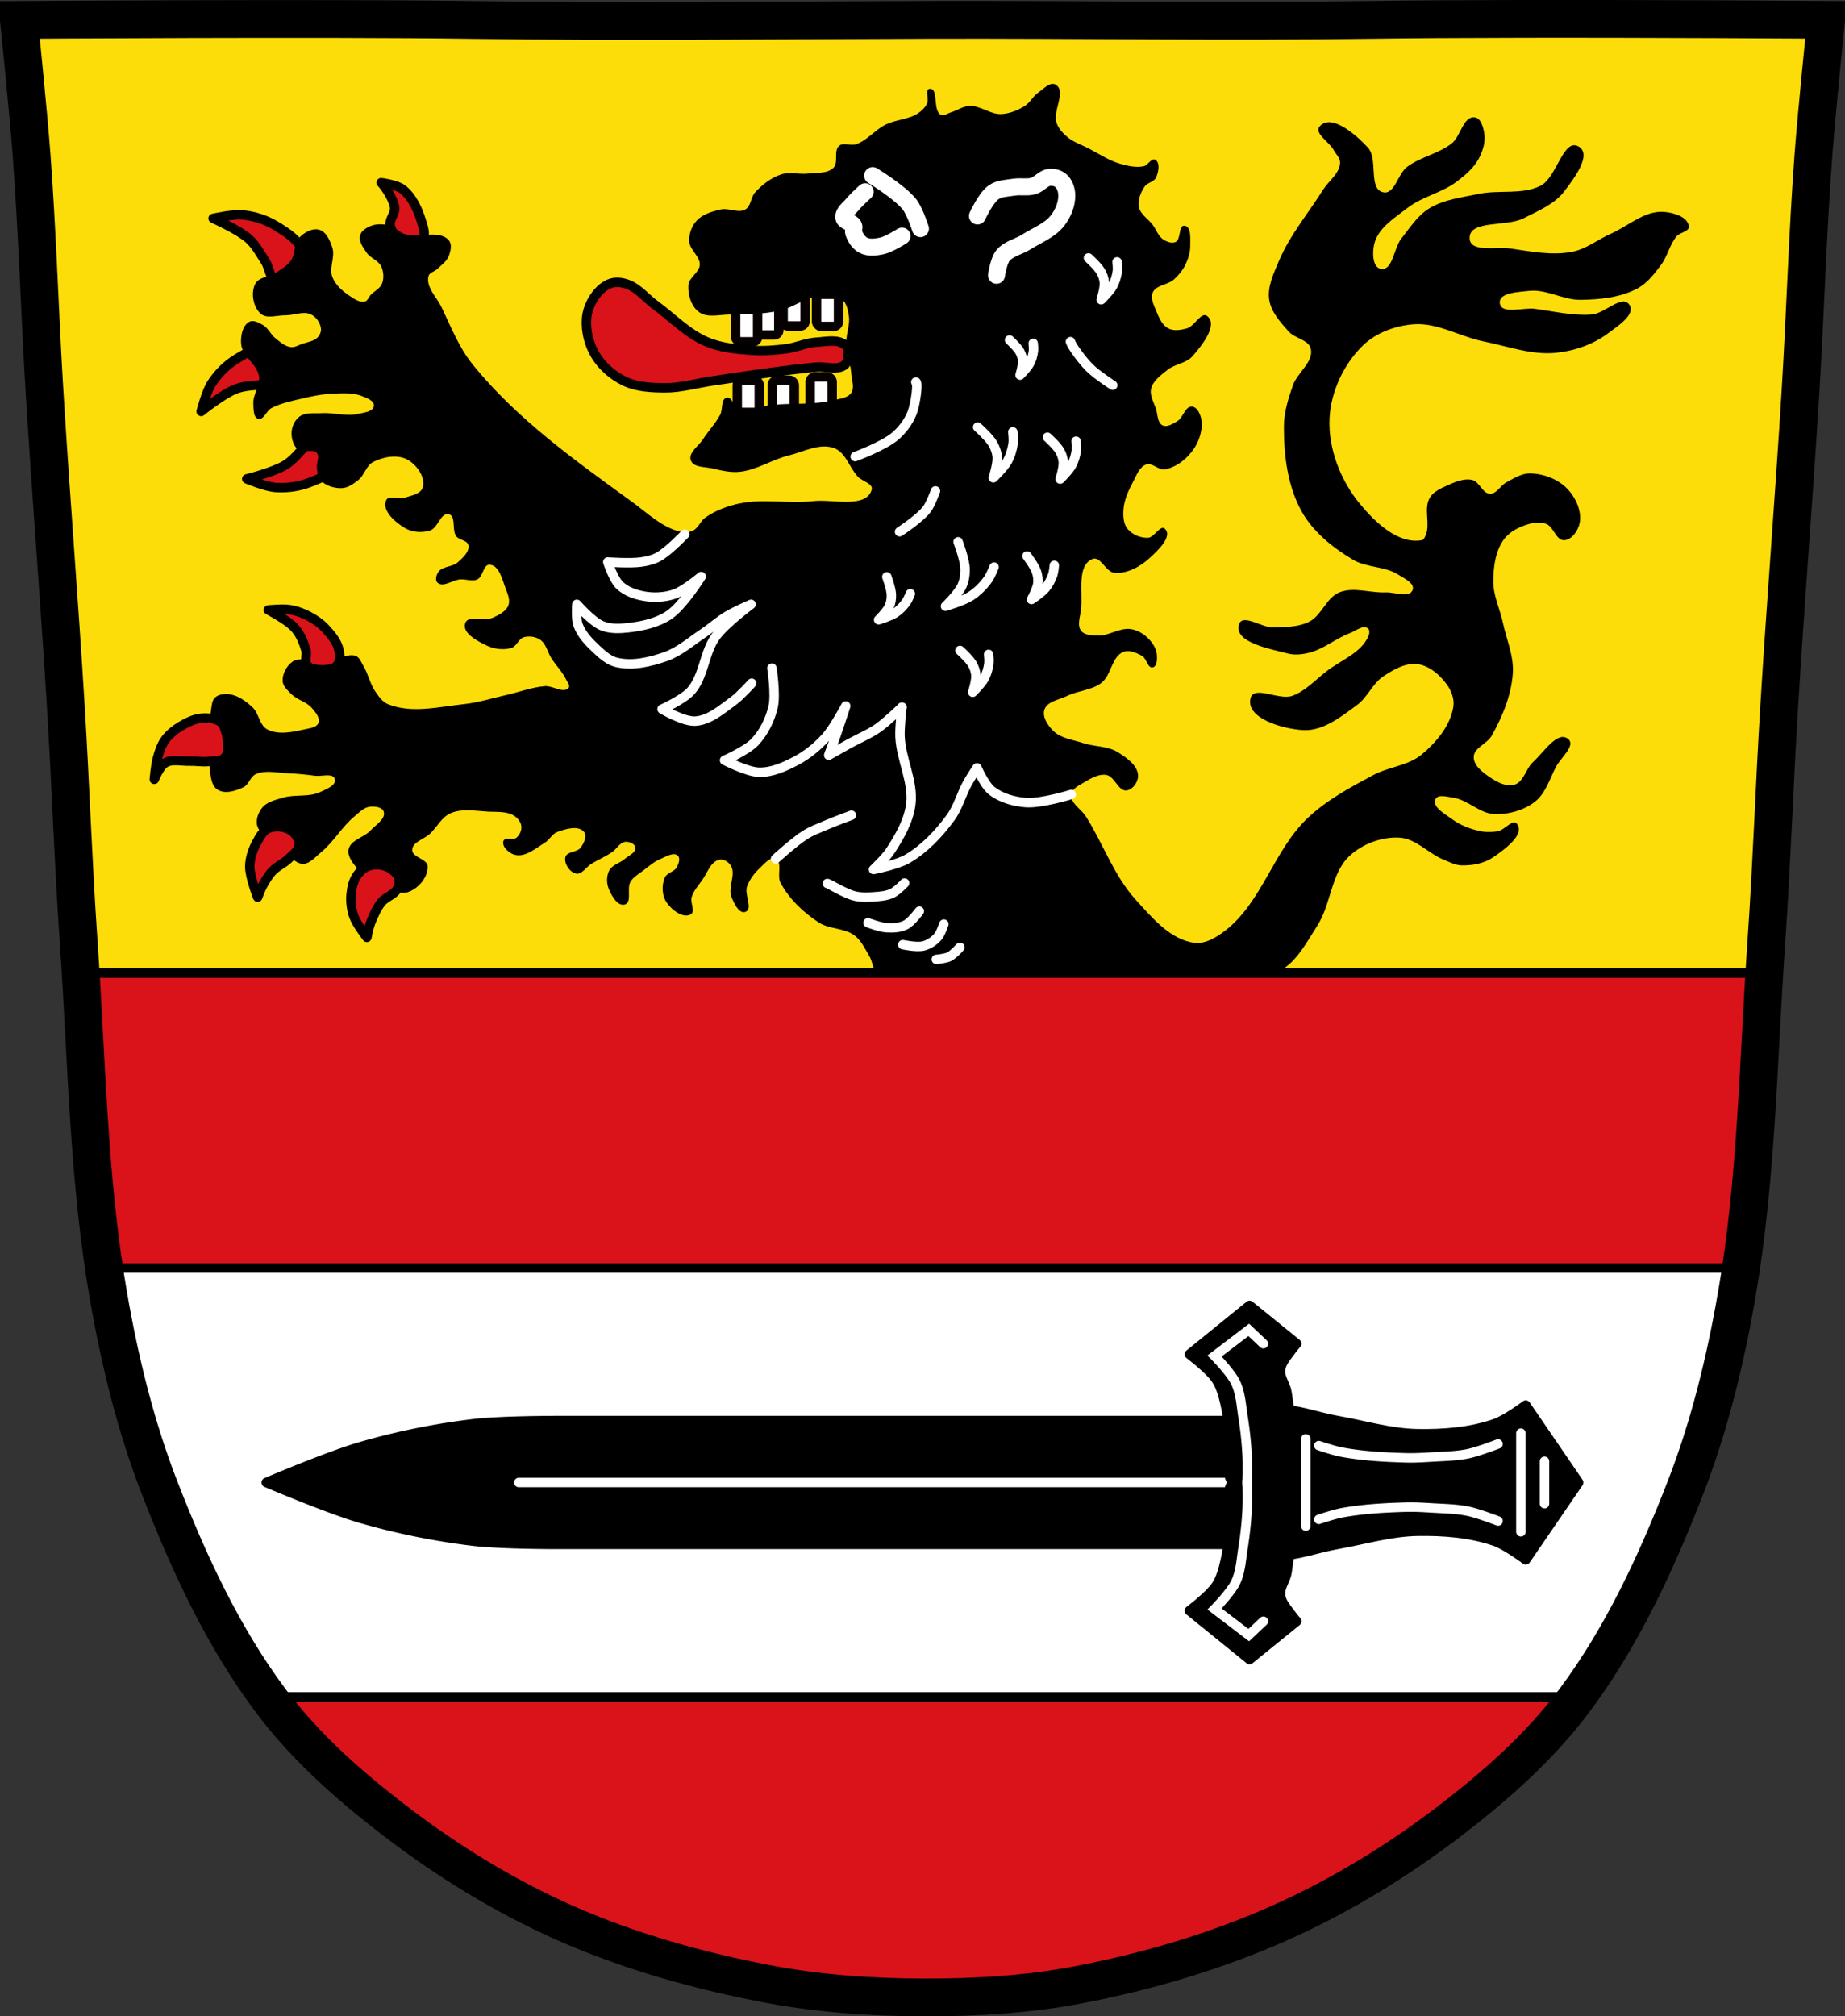 <svg xmlns="http://www.w3.org/2000/svg" viewBox="0 0 977.12 1067.6"><rect x="0" y="0" width="977.12" height="1067.6" fill="#333333" stroke="none"/><path d="M798.39 10.026c-26.17.053-51.02.198-70.798.478-79.11 1.122-156.7-.214-235.05 0-2.653.007-5.305.036-7.958.043-78.35.214-155.94 1.122-235.05 0-79.11-1.122-239.53 0-239.53 0s4.995 48.18 6.784 72.32c3.067 41.38 4.256 82.87 6.784 124.29 3.405 55.766 7.902 111.49 11.307 167.25 2.529 41.41 3.91 82.9 6.784 124.29 4.346 62.59 5.02 125.75 15.786 187.56 6.02 34.562 14.418 68.979 27.14 101.67 15.355 39.473 33.473 78.71 58.839 112.63 18.288 24.456 41.648 45.04 65.884 63.62 27.747 21.272 57.962 39.816 89.93 53.968 33.818 14.97 69.917 25.08 106.24 32.09 27.334 5.278 55.35 7.255 83.19 7.349 27.662.094 55.55-1.52 82.71-6.741 36.46-7.01 72.54-17.626 106.46-32.746 31.934-14.235 62.23-32.696 89.98-53.968 24.24-18.58 47.595-39.17 65.884-63.62 25.365-33.919 43.484-73.16 58.839-112.63 12.718-32.695 21.12-67.16 27.14-101.72 10.762-61.814 11.441-124.97 15.786-187.56 2.874-41.39 4.255-82.87 6.784-124.29 3.405-55.766 7.902-111.44 11.307-167.21 2.529-41.41 3.717-82.909 6.784-124.29 1.79-24.14 6.784-72.32 6.784-72.32s-90.24-.636-168.73-.478" fill="#fcdd09"/><g stroke-linejoin="round" stroke-width="5"><g fill="#fff" stroke="#060000" stroke-linecap="round" transform="translate(111.91 4.709)"><rect width="11.65" height="17.04" x="288.91" y="155.63" rx="2.589"/><rect width="11.65" height="17.04" x="278.55" y="196.62" rx="2.589"/><rect width="11.65" height="17.04" x="277.68" y="159.23" rx="2.589"/></g><g fill="#da121a"><path d="M130.683 253.569s14.323-3.572 20.489-7.409c4.202-2.615 7.341-6.658 10.697-10.295 2.87-3.11 3.916-8.879 8.04-9.825 3.488-.8 7.714 1.566 9.74 4.515 2.554 3.717 2.872 9.438.911 13.5-2.906 6.02-10.284 8.942-16.505 11.384-5.723 2.246-12.12 3.102-18.251 2.653-5.247-.384-15.12-4.522-15.12-4.522z" stroke="#000"/><path d="M201.86 96.719c1.153.922 6.503 8.196 7.146 13.14.427 3.28-3.07 6.411-2.354 9.641.856 3.863 3.698 7.935 7.426 9.262 3.109 1.107 7.672.543 9.682-2.075 1.874-2.441.42-6.272-.461-9.221-1.912-6.402-4.9-13.147-10.143-17.289-3.09-2.441-11.296-3.458-11.296-3.458z" stroke="#060000"/><g stroke="#000"><path d="M112.874 115.619s13.491 5.991 18.903 10.835c3.688 3.301 6.082 7.825 8.76 11.987 2.29 3.559 2.325 9.421 6.224 11.07 3.298 1.39 7.868-.211 10.373-2.766 3.157-3.22 4.458-8.801 3.227-13.14-1.823-6.43-8.586-10.583-14.292-14.06-5.249-3.2-11.403-5.147-17.52-5.763-5.235-.527-15.676 1.844-15.676 1.844zM106.538 217.859s11.486-9.273 18.265-11.879c4.619-1.776 9.738-1.843 14.663-2.327 4.212-.414 9.444 2.229 12.686-.491 2.741-2.3 3.402-7.098 2.271-10.493-1.425-4.279-5.798-7.982-10.221-8.866-6.554-1.311-13.334 2.813-19.03 6.304-5.243 3.211-9.782 7.799-13.12 12.962-2.857 4.418-5.51 14.791-5.51 14.791z"/></g></g><g fill="#fff" stroke="#060000" stroke-linecap="round" transform="translate(111.91 4.709)"><rect width="11.65" height="17.04" x="302.83" y="150.88" rx="2.589"/><rect width="11.65" height="17.04" x="297.1" y="196.62" rx="2.589"/><rect width="11.65" height="17.04" x="317.17" y="194.89" rx="2.589"/><rect width="11.65" height="17.04" x="320.52" y="151.1" rx="2.589"/></g></g><path d="M676.51 514.719c9.806-4.55 15.283-15.508 21.14-24.594 7.392-11.464 7.192-27.9 17.259-37.11 6.882-6.294 17.01-10.04 26.319-9.492 8.668.51 15.254 8.382 23.299 11.65 3.076 1.25 6.173 2.926 9.492 3.02 5.788.165 12.06-1.03 16.827-4.315 5.948-4.097 16.964-12 12.513-17.69-2.189-2.797-6.433 3.225-9.924 3.883-3.109.587-6.393.636-9.492 0-5.365-1.101-10.71-3.199-15.1-6.472-3.603-2.685-10.349-6.204-8.629-10.355 1.216-2.935 6.348-1.322 9.492-.863 7.664 1.119 13.836 8.285 21.573 8.629 7.5.334 15.639-1.874 21.573-6.472 5.713-4.426 7.883-12.142 11.218-18.553 2.466-4.742 10.544-11.208 6.472-14.67-5.623-4.78-13.05 7.159-18.553 12.08-3.883 3.476-4.939 10.562-9.924 12.08-4.309 1.313-9.21-1.363-12.944-3.883-3.816-2.576-8.693-6.183-8.629-10.787.067-4.898 7.084-6.953 9.492-11.218 5.746-10.179 10.451-21.56 11.218-33.22.587-8.922-3.309-17.576-5.178-26.319-1.604-7.506-5.265-14.761-5.178-22.436.086-7.569 1.117-15.912 5.609-22 3.103-4.209 8.343-6.778 13.375-8.198 2.907-.82 6.244-1.089 9.06 0 3.988 1.542 5.221 8.838 9.492 8.629 4.068-.199 7.404-5.066 8.198-9.06 1.25-6.291-2.048-13.477-6.472-18.12-4.937-5.183-12.69-8.094-19.847-8.198-4.46-.065-8.57 2.66-12.513 4.746-3.104 1.642-5.119 6.123-8.629 6.04-3.998-.094-5.588-6.47-9.492-7.335-4.463-.988-9.204 1.152-13.375 3.02-3.387 1.517-7.186 3.268-9.06 6.472-3.361 5.744.443 13.722-2.157 19.847-.439 1.034-1.05 2.398-2.157 2.589-12.518 2.158-24.715-9.611-32.791-19.416-10.09-12.254-16.644-29.01-15.964-44.872.609-14.211 7.481-28.928 17.69-38.832 6.94-6.733 17.11-10.457 26.751-11.218 12.693-1 24.622 6.559 37.11 9.06 12.705 2.546 25.509 7.352 38.4 6.04 9.78-.995 19.76-4.443 27.614-10.355 5.01-3.772 14.725-9.903 11.218-15.1-3.824-5.668-13.03 4.646-19.847 5.178-10.09.786-20.17-1.703-30.2-3.02-6.212-.815-17.823 3.203-18.553-3.02-.653-5.571 9.958-5.851 15.533-6.472 9.141-1.019 17.985 4.859 27.18 4.746 10.266-.126 21.15-1.196 30.2-6.04 5.201-2.783 8.984-7.786 12.513-12.513 3.427-4.589 4.522-10.708 8.198-15.1 1.773-2.119 6.677-2.422 6.472-5.178-.383-5.141-8.231-7.425-13.375-7.766-10.1-.669-18.785 7.561-28.05 11.65-6.828 3.01-12.953 8.06-20.279 9.492-10.743 2.095-21.959-.154-32.791-1.726-7.319-1.062-21.11 2.203-21.573-5.178-.642-10.13 19.44-6.165 28.477-10.787 7.671-3.923 16.346-7.389 21.573-14.238 5.05-6.616 14.881-19.412 7.766-23.731-8.259-5.01-11.636 16.392-20.279 20.71-9.862 4.928-22.01 2.029-32.791 4.315-8.948 1.897-18.556 2.929-26.319 7.766-6.134 3.822-10.189 10.294-14.67 15.964-3.982 5.04-4.458 17.06-10.787 15.964-4.538-.783-4.585-8.913-3.452-13.375 2.13-8.383 10.832-13.713 17.69-18.984 7.754-5.96 18.08-7.913 25.888-13.807 4.464-3.371 8.994-7.157 11.65-12.08 2.17-4.02 3.745-8.862 3.02-13.375-.532-3.312-1.836-8.33-5.178-8.629-6.091-.545-7.282 10.02-12.08 13.807-7.02 5.543-16.622 7.087-23.731 12.513-4.853 3.704-6.541 14.647-12.513 13.375-8.186-1.742-2.529-17.574-8.198-23.731-6.281-6.822-19.288-18.14-25.457-11.218-3.216 3.61 5.03 8.263 7.335 12.513 1.227 2.262 3.584 4.334 3.452 6.903-.29 5.618-6.067 9.475-9.06 14.238-7.837 12.469-17.561 23.975-23.299 37.538-2.773 6.554-6.264 13.678-5.178 20.71 1.01 6.509 5.96 11.923 10.355 16.827 3.283 3.664 10.54 4.268 11.65 9.06 1.625 7.02-7.119 12.614-9.492 19.416-2.425 6.952-4.709 14.21-4.746 21.573-.077 15.429 1.928 31.856 9.492 45.3 6.086 10.82 16.5 19.13 27.18 25.457 7.162 4.24 16.698 3.315 23.731 7.766 3.18 2.01 9.1 4.676 7.766 8.198-1.683 4.459-9.478 1.078-14.238 1.294-8.189.371-16.998-3.085-24.594 0-6.879 2.794-9.327 12.205-15.964 15.533-5.728 2.872-12.58 2.819-18.985 3.02-6.06.191-16.226-7.49-18.12-1.726-3.144 9.56 16.14 13.03 25.888 15.533 3.625.929 7.586.469 11.218-.431 7.742-1.919 14.1-7.568 21.573-10.355 3.073-1.146 6.78-4.432 9.492-2.589 1.077.732.913 2.673.431 3.883-3.624 9.102-14.704 12.968-22.436 18.985-5.859 4.559-11.122 10.472-18.12 12.944-6.928 2.447-20.252-5.841-22 1.294-2.6 10.587 17.16 16.275 28.05 16.827 10.474.531 20.03-7.158 28.477-13.375 5.493-4.04 8.126-11.326 13.807-15.1 5.342-3.55 11.763-7.316 18.12-6.472 6.249.83 11.84 5.678 15.533 10.787 2.373 3.282 4.049 7.644 3.452 11.65-1.5 10.06-9.01 18.952-16.827 25.457-7.086 5.893-17.325 6.449-25.456 10.787-12.283 6.553-24.85 13.285-34.949 22.868-17.841 16.93-24.11 44.512-43.578 59.54-4.651 3.591-10.569 7.23-16.396 6.472-12.751-1.658-22.418-13.352-31.07-22.868-11.495-12.65-17.189-29.559-26.319-44.01-2.493-3.945-8.301-7.01-7.766-11.65.361-3.134 4.194-4.857 6.903-6.472 3.516-2.096 7.611-4.552 11.65-3.883 4.455.738 6.309 8.783 10.787 8.198 3.252-.425 6.123-4.488 6.04-7.766-.139-5.505-6.114-9.598-10.787-12.513-5.298-3.305-12.196-2.778-18.12-4.746-5.449-1.81-11.873-2.442-15.964-6.472-2.893-2.849-5.994-7.354-4.746-11.218 1.448-4.483 7.849-5.265 12.08-7.335 5.807-2.84 13.01-2.948 18.12-6.903 5.302-4.103 5.398-13.975 11.65-16.396 3.157-1.223 6.983.48 9.924 2.157 2.387 1.361 2.929 6.648 5.609 6.04 2.351-.533 2.398-4.505 2.157-6.903-.328-3.266-2.401-6.332-4.746-8.629-2.435-2.386-5.687-4.254-9.06-4.746-5.945-.868-11.69 3.748-17.69 3.452-2.999-.148-6.837-.179-8.629-2.589-2.232-3-.414-7.502 0-11.218 1.013-9.09-2.403-23.25 6.04-26.751 4.238-1.759 7.08 6.956 11.65 7.335 6.681.554 13.606-3.242 18.553-7.766 4.32-3.951 12.331-11.387 8.198-15.533-2.407-2.415-5.653 4.63-9.06 4.746-3.926.134-8.301-1.704-10.787-4.746-2.142-2.621-2.354-6.544-2.157-9.924.309-5.312 2.67-10.408 5.178-15.1 1.789-3.349 3.314-7.822 6.903-9.06 3.232-1.115 6.564 3.218 9.924 2.589 6.278-1.176 12.05-5.863 15.533-11.218 3.044-4.683 4.819-10.981 3.452-16.396-.6-2.375-2.299-5.507-4.746-5.609-3.658-.152-4.604 5.921-7.766 7.766-2.321 1.354-5.358 3.349-7.766 2.157-2.776-1.374-2.512-5.677-3.452-8.629-1.121-3.524-3.468-7.195-2.589-10.787 1.042-4.258 5.216-7.173 8.629-9.924 3.959-3.191 10.06-3.481 13.375-7.335 4.897-5.691 13.551-16.356 7.766-21.14-3.231-2.673-6.746 5.353-10.787 6.472-3.188.883-6.999 1.546-9.924 0-3.386-1.789-5.02-5.949-6.472-9.492-1.22-2.976-3.036-6.555-1.726-9.492 1.789-4.01 7.948-3.973 11.218-6.903 2.442-2.189 4.59-4.825 6.04-7.766 1.512-3.066 2.619-6.505 2.589-9.924-.033-3.734.689-10.359-3.02-10.787-3.261-.376-1.769 7.245-4.746 8.629-1.995.928-4.621-.105-6.472-1.294-2.686-1.727-3.698-5.208-5.609-7.766-2.393-3.203-6.57-5.567-7.335-9.492-.714-3.665.946-7.682 3.02-10.787 1.422-2.129 4.974-2.418 6.04-4.746 1.32-2.879 2.343-7.965-.431-9.492-2.032-1.118-3.771 2.973-6.04 3.452-4.103.866-8.481-.143-12.513-1.294-5.999-1.714-11.275-5.352-16.827-8.198-3.779-1.937-7.986-3.285-11.218-6.04-2.342-1.997-4.591-4.43-5.609-7.335-2.236-6.381 5.292-16.679-.431-20.279-2.942-1.85-6.636 2.335-9.492 4.315-2.675 1.854-4.144 5.178-6.903 6.903-3.741 2.339-8.104 4.136-12.513 4.315-5.786.235-11.04-4.557-16.827-4.315-3.499.147-6.568 2.451-9.924 3.452-1.705.508-3.581 2.079-5.178 1.294-4.509-2.215-1.055-14.426-6.04-13.807-2.604.324-.144 5.407-1.294 7.766-1.026 2.105-2.791 3.889-4.746 5.178-5.089 3.354-11.803 3.322-17.259 6.04-5.569 2.776-9.669 8.271-15.533 10.355-2.859 1.016-6.752-1.106-9.06.863-3.053 2.603-.139 8.858-3.02 11.65-3.283 3.181-8.841 2.445-13.375 3.02-4.711.598-9.726-1.045-14.238.431-5.308 1.737-10.03 5.382-13.807 9.492-2.355 2.56-2.169 7.315-5.178 9.06-3.732 2.166-8.732-.934-12.944 0-4.648 1.031-9.734 2.524-12.944 6.04-2.576 2.822-4.03 6.968-3.883 10.787.173 4.567 5.813 7.946 5.609 12.513-.183 4.117-5.762 6.675-6.04 10.787-.345 5.089 1.509 11.204 5.609 14.238 4.407 3.261 10.913 1.299 16.396 1.294 8.946-.008 18.02-.186 26.751-2.157 6.305-1.425 11.732-5.926 18.12-6.903 4.7-.719 10.35-1.873 14.238.863 2.687 1.891 3.378 5.814 3.883 9.06.688 4.426-1.412 8.898-1.294 13.375.152 5.815 2.156 11.458 2.589 17.259.246 3.299 1.821 7.162 0 9.924-1.809 2.743-5.87 3.098-9.06 3.883-10.786 2.655-22.17 1.468-33.22 2.589-5.768.585-11.743 3.944-17.259 2.157-2.807-.909-3.597-6.707-6.472-6.04-3.148.73-1.938 6.205-3.452 9.06-2.466 4.654-6.232 8.501-9.06 12.944-2.319 3.642-7.938 7.157-6.472 11.218 1.406 3.895 7.625 3.34 11.65 4.315 4.646 1.126 9.482 2.206 14.238 1.726 9.05-.913 17.05-6.462 25.888-8.629 7.923-1.943 16.527-6.755 24.16-3.883 6.119 2.301 8.04 10.335 12.513 15.1 2.298 2.448 8.268 3.678 7.335 6.903-2.931 10.134-20.583 4.856-31.07 6.04-13.01 1.47-26.464-1.474-39.26 1.294-6.239 1.349-12.441 3.702-17.69 7.335-2.594 1.795-3.674 5.448-6.472 6.903-1.804.939-4.048 1.27-6.04.863-10.05-2.055-18.02-9.932-26.319-15.964-30.11-21.88-61.21-43.936-84.57-72.918-7.188-8.92-11.434-19.877-16.396-30.2-2.568-5.345-8.332-10.64-6.903-16.396.492-1.984 3.277-2.462 4.746-3.883 2.198-2.126 4.965-4.04 6.04-6.903.961-2.558 1.788-6.131 0-8.198-5.23-6.05-16.19-.8-23.731-3.452-2.676-.941-4.598-3.569-7.335-4.315-3.192-.869-6.821-1.148-9.924 0-2.487.92-5.387 2.607-6.04 5.178-.797 3.132 1.656 6.373 3.452 9.06 1.978 2.961 6.279 4.099 7.766 7.335 1.263 2.747 1.522 6.241.431 9.06-1.027 2.656-4.095 3.961-6.04 6.04-1.044 1.116-1.539 3.074-3.02 3.452-2.822.719-5.781-1.395-8.198-3.02-3.717-2.499-7.441-5.748-9.06-9.924-1.872-4.827 1.601-10.609 0-15.533-1.21-3.721-3.156-8.367-6.903-9.492-3.531-1.06-7.744 1.281-10.355 3.883-3.16 3.148-2.146 8.888-4.746 12.513-1.846 2.574-4.717 4.257-7.335 6.04-3.671 2.501-9.774 2.445-11.65 6.472-2.227 4.782-.936 12.04 3.02 15.533 3.243 2.86 8.62.787 12.944.863 4.604.081 9.686-2.486 13.807-.431 2.678 1.335 4.781 4.369 5.178 7.335.223 1.669-.566 3.527-1.726 4.746-2.044 2.148-5.401 2.467-8.198 3.452-1.975.695-3.962 1.983-6.04 1.726-3.134-.388-5.725-2.782-8.198-4.746-2.47-1.962-3.742-5.324-6.472-6.903-2.174-1.258-5.122-2.913-7.335-1.726-3.649 1.958-4.621 7.52-4.315 11.65.486 6.548 8.531 10.764 9.492 17.259.71 4.799-3.255 9.392-3.02 14.238.139 2.862-.156 7.375 2.589 8.198 2.84.852 4.298-4.194 6.903-5.609 4.516-2.453 9.674-3.539 14.67-4.746 6.09-1.472 12.291-2.79 18.553-3.02 4.906-.18 10.114-.533 14.67 1.294 2.564 1.028 6.763 2.43 6.472 5.178-.339 3.198-5.491 3.611-8.629 4.315-6.177 1.384-12.667-.825-18.984-.431-3.918.244-8.447-.544-11.65 1.726-2.519 1.786-4.105 5.117-4.315 8.198-.228 3.359.87 7.331 3.452 9.492 2.574 2.156 7.763-.844 9.924 1.726 1.666 1.981-.336 5.2 0 7.766.29 2.214.223 4.821 1.726 6.472 2.787 3.063 7.515 4.54 11.65 4.315 3.211-.175 6.117-2.307 8.629-4.315 3.193-2.553 4.137-7.611 7.766-9.492 5.377-2.787 12.792-4.171 18.12-1.294 4.929 2.661 9.71 9.276 8.198 14.67-1.026 3.659-6.323 4.396-9.924 5.609-3.03 1.02-8.189-1.621-9.492 1.294-2.409 5.39 4.849 11.654 9.924 14.67 3.851 2.289 9.109 2.659 13.375 1.294 4.175-1.336 5.695-9.784 9.924-8.629 3.949 1.079 1.472 8.342 3.883 11.65 1.576 2.162 5.962 2.12 6.472 4.746.677 3.487-2.986 6.665-5.609 9.06-2.85 2.602-8.202 1.975-10.355 5.178-1.046 1.556-1.8 4.327-.431 5.609 2.969 2.781 8.02-1.438 12.08-1.726 3.01-.214 6.326 1.281 9.06 0 3.052-1.429 3.107-7.946 6.472-7.766 5.178.277 6.762 8.106 8.629 12.944 1.048 2.713 2.365 5.925 1.294 8.629-1.281 3.237-5.04 5-8.198 6.472-4.526 2.107-13.192-1.748-14.67 3.02-1.596 5.149 6.365 9.303 11.218 11.65 4.03 1.95 9.108 2.656 13.375 1.294 2.72-.868 3.73-4.813 6.472-5.609 2.793-.811 6.207-.315 8.629 1.294 3.225 2.143 3.931 6.676 6.04 9.924 2.478 3.814 5.794 7.12 7.766 11.218.651 1.353 2.232 3.142 1.294 4.315-2.61 3.266-8.345-1.19-12.513-.863-7.06.553-13.797 3.208-20.71 4.746-7.325 1.629-14.543 3.951-22 4.746-13.443 1.433-28.07 5.174-40.558 0-2.819-1.168-4.72-3.975-6.472-6.472-2.92-4.161-3.855-9.45-6.472-13.807-1.111-1.849-1.912-4.301-3.883-5.178-2.903-1.291-6.324.626-9.492.863-4.885.366-9.795.388-14.67.863-3.178.31-6.896-.565-9.492 1.294-3.138 2.247-5.445 6.505-5.178 10.355.193 2.786 2.766 4.934 4.746 6.903 3.082 3.067 7.999 3.998 10.787 7.335 1.816 2.174 4.44 5.111 3.452 7.766-.943 2.532-4.698 2.862-7.335 3.452-6.456 1.443-14.01 3.122-19.847 0-4.115-2.202-4.355-8.465-7.766-11.65-3.391-3.165-7.495-6.209-12.08-6.903-2.622-.397-5.814-.069-7.766 1.726-1.775 1.631-1.758 4.526-2.157 6.903-1.596 9.507-2.265 19.37-.863 28.908.661 4.5.505 10.46 4.315 12.944 3.872 2.525 9.656.739 13.807-1.294 2.833-1.388 3.594-5.613 6.472-6.903 5.251-2.353 11.507-.62 17.259-.431 4.763.156 9.512.687 14.238 1.294 3.471.446 9.386-1.636 10.355 1.726.96 3.328-4.631 5.432-7.766 6.903-6.06 2.843-13.453 1.047-19.847 3.02-3.811 1.176-8.25 2.1-10.787 5.178-2.174 2.638-3.645 6.672-2.589 9.924 1.609 4.957 8.08 6.58 12.08 9.924 3.913 3.273 6.565 9.519 11.65 9.924 3.86.307 6.922-3.594 9.924-6.04 6.705-5.464 11.03-13.465 17.69-18.985 2.489-2.062 4.986-4.816 8.198-5.178 2.577-.29 6.539.121 7.335 2.589 1.236 3.835-4.197 6.939-6.903 9.924-3.426 3.779-10.499 4.954-11.65 9.924-.814 3.514 1.956 7.195 4.315 9.924 3.21 3.714 8.097 5.622 12.513 7.766 4.543 2.206 9.384 6.57 14.238 5.178 5.614-1.611 11.07-7.973 10.787-13.807-.191-3.963-8.343-4.664-8.198-8.629.157-4.273 6.397-5.678 9.492-8.629 3.68-3.509 6.132-8.739 10.787-10.787 6.06-2.666 13.236-1.232 19.847-.863 4.651.26 9.861-.317 13.807 2.157 1.927 1.208 3.655 3.346 3.883 5.609.219 2.18-.921 4.62-2.589 6.04-1.806 1.538-6.161-.527-6.903 1.726-.992 3.01 2.97 6.556 6.04 7.335 5.566 1.411 11.07-3.473 15.964-6.472 2.434-1.491 3.797-4.611 6.472-5.609 4.447-1.659 11.248-3.686 14.238 0 1.76 2.168-.132 5.905-1.726 8.198-1.845 2.654-7.507 2.02-8.198 5.178-.734 3.351 2.258 7.896 5.609 8.629 3.157.691 5.421-3.524 8.198-5.178 3.541-2.108 7.343-3.776 10.787-6.04 2.572-1.691 4.263-5.417 7.335-5.609 1.994-.125 4.885 1.044 5.178 3.02.403 2.718-3.559 4.211-5.609 6.04-2.532 2.26-6.599 3.047-8.198 6.04-1.492 2.794-1.577 6.539-.431 9.492 1.471 3.793 4.709 9.715 8.629 8.629 4-1.108.856-8.539 3.02-12.08 1.594-2.609 4.476-4.182 6.903-6.04 2.882-2.207 5.701-4.667 9.06-6.04 2.846-1.164 6.763-3.769 9.06-1.726 1.508 1.342.472 4.235-.431 6.04-1.278 2.553-5.373 2.974-6.472 5.609-1.664 3.991-1.532 9.343.863 12.944 2.671 4.02 8.781 8.91 12.944 6.472 2.609-1.528-.465-6.173.431-9.06 1.053-3.392 3.526-6.183 5.609-9.06 2.753-3.804 4.463-9.834 9.06-10.787 2.204-.457 4.833 1.121 6.04 3.02 3.01 4.735-1.708 11.64.431 16.827 1.358 3.292 3.985 8.975 7.335 7.766 4.203-1.516-.611-9.158.863-13.375 1.329-3.804 3.938-7.195 6.903-9.924 2.323-2.138 5.316-6.04 8.198-4.746 3.887 1.741.606 8.743 2.589 12.513 4.546 8.642 12.1 15.811 20.279 21.14 5.642 3.676 13.615 2.84 18.985 6.903 3.533 2.673 5.474 6.995 7.766 10.787 1.997 3.302 1.887 8.34 5.178 10.355 59.978 36.73 147.19 27.878 210.99-1.726"/><g stroke-linejoin="round"><g fill="#da121a" stroke="#000" stroke-width="5"><path d="M142.11 322.949s10.332 5.429 13.952 9.461c3.01 3.352 4.658 7.549 5.919 11.644.854 2.771-1.063 6.341 1.057 8.551 1.689 1.761 4.958 2 7.61 2 2.653 0 5.898-.258 7.61-2 2.111-2.148 1.862-5.603 1.268-8.369-.916-4.269-4.02-8.08-7.188-11.462-2.447-2.612-5.541-4.817-8.879-6.55-3.115-1.617-6.568-2.899-10.147-3.457-3.676-.572-11.204.182-11.204.182zM117.365 382.619c-2.789-2.19-6.834-2.613-10.371-2.365-4.079.285-7.967 2.246-11.462 4.367-3.122 1.894-6.069 4.303-8.187 7.278-2.02 2.835-3.075 6.289-4 9.643-.997 3.604-1.637 11.1-1.637 11.1s2.798-6.973 5.822-8.733c3.678-2.141 8.481-.795 12.736-.91 3.456-.093 6.936.583 10.371.182 2.922-.341 6.583.003 8.551-2.183 1.968-2.187 1.368-5.793 1.274-8.733-.066-2.045-.598-4.073-1.274-6-.448-1.28-.753-2.801-1.819-3.639zM136.468 475.049s-4.275-10.742-4.185-16.375c.07-4.356 1.568-8.721 3.639-12.554 1.595-2.952 3.43-6.408 6.55-7.641 3.631-1.436 8.379-.867 11.644 1.274 2.453 1.608 4.572 4.715 4.367 7.641-.215 3.062-3.464 5.114-5.64 7.278-2.546 2.532-6.097 3.929-8.551 6.55-2.242 2.394-3.907 5.297-5.458 8.187-.964 1.796-2.365 5.64-2.365 5.64zM194.32 496.329s-5.457-6.99-6.914-11.1c-1.307-3.687-1.798-7.748-1.456-11.644.306-3.478 1.128-7.121 3.093-10.01 1.53-2.247 3.786-4.245 6.368-5.094 2.94-.967 6.416-.813 9.279.364 2.66 1.093 5.332 3.139 6.368 5.822.702 1.818.354 4.093-.546 5.822-1.727 3.321-6.184 4.378-8.551 7.278-2.146 2.628-3.536 5.814-4.912 8.915-.755 1.7-1.325 3.483-1.819 5.276-.395 1.433-.91 4.367-.91 4.367zM447.62 182.709c-3.87-3.368-10.195-1.811-15.317-1.51-5.365.316-10.421 2.745-15.749 3.452-5.924.786-11.944 1.268-17.906.863-8.246-.56-16.772-1.297-24.378-4.53-10.247-4.357-18.2-12.839-27.18-19.416-4.932-3.61-8.947-8.854-14.67-11-2.7-1.014-5.864-1.468-8.629-.647-3.295.978-6.13 3.51-8.198 6.256-2.739 3.638-4.667 8.184-4.962 12.728-.426 6.579 1.338 13.557 4.746 19.2 3.581 5.93 9.278 10.83 15.533 13.807 6.448 3.069 14 3.389 21.14 3.452 8.502.075 16.827-2.446 25.24-3.667 9.923-1.44 19.83-3 29.771-4.315 8.472-1.116 16.945-2.262 25.457-3.02 4.808-.428 10.452 1.834 14.454-.863 1.387-.935 1.984-2.867 2.157-4.53.222-2.134.108-4.848-1.51-6.256z"/></g><g fill="none" stroke="#fff" stroke-linecap="round"><g stroke-width="9"><path d="M517.68 114.339s4.399-9.623 8.543-12.509c3.097-2.157 7.253-2.172 10.983-2.746 3.323-.512 6.833.307 10.07-.61 3.108-.881 5.328-4.253 8.543-4.576 2.113-.212 4.535.397 6.102 1.831 2.02 1.848 3.01 4.889 3.051 7.627.075 4.761-1.964 9.661-4.881 13.424-4.079 5.261-10.853 7.723-16.475 11.288-4.08 2.587-9.482 3.556-12.509 7.322-2.277 2.833-3.356 10.373-3.356 10.373M458.19 101.519s-4.718 4.255-6.712 6.712c-1.76 2.168-4.999 4.257-4.576 7.02.339 2.214 4.231 2.246 5.187 4.271.521 1.104-.394 2.506 0 3.661.913 2.676 2.668 5.426 5.187 6.712 2.9 1.481 6.579.985 9.763.305 3.87-.827 10.678-5.187 10.678-5.187M462.15 92.979s14.421 8.761 19.526 15.255c2.897 3.686 5.797 12.814 5.797 12.814"/></g><g stroke-width="5"><path d="M362.67 282.869s-8.626 9.09-14.04 12.03c-2.756 1.5-5.92 2.224-9.03 2.674-5.845.848-17.717 0-17.717 0s2.987 9.181 6.351 12.368c3.367 3.191 8.138 4.856 12.703 5.683 5.273.955 10.958.682 16.05-1 5.428-1.798 14.374-9.36 14.374-9.36s-9.68 15.472-17.05 20.391c-6.214 4.149-13.973 5.822-21.394 6.686-4.66.542-9.697.772-14.04-1-5.415-2.213-13.371-11.366-13.371-11.366s-.616 7.579.669 11.03c1.857 4.992 5.796 9.07 9.694 12.703 3.121 2.907 6.547 6.04 10.697 7.02 8.407 1.988 17.58-.173 25.74-3.01 7.419-2.578 13.52-8.01 20.06-12.368 4.452-2.966 8.442-6.62 13.04-9.36 3.938-2.348 12.368-6.02 12.368-6.02s-13.755 10.223-18.72 17.05c-6.19 8.509-6.123 20.817-13.04 28.748-3.982 4.567-15.377 9.694-15.377 9.694s11.46 6.808 17.717 6.351c7.557-.552 13.93-6.24 20.06-10.697 3.632-2.642 9.694-9.36 9.694-9.36M410.73 454.749s10.05-9.168 15.785-12.755c3.339-2.088 7.078-3.462 10.697-5.01 4.507-1.933 13.706-5.349 13.706-5.349M408.8 353.739s2.169 13.758.669 20.391c-1.551 6.854-4.891 13.591-9.694 18.72-4.271 4.561-16.05 9.694-16.05 9.694s11.902 6.249 18.386 6.351c6.766.107 13.399-2.869 19.388-6.02 5.9-3.101 11.234-7.431 15.711-12.368 4.444-4.9 10.697-16.714 10.697-16.714s-3.275 10.05-5.01 15.04c-1.287 3.695-4.01 11.03-4.01 11.03s7.117-4.04 10.697-6.02c5.105-2.823 10.584-5.03 15.377-8.357 4.608-3.196 12.703-11.03 12.703-11.03"/><path d="M477.66 374.459s-1.249 10.469-1 15.711c.566 12.06 7.221 23.794 5.683 35.768-1.132 8.809-5.882 16.94-10.697 24.403-2.438 3.779-9.03 10.03-9.03 10.03s12.621-2.472 18.05-5.683c9.02-5.334 16.538-13.272 22.731-21.728 4.03-5.508 5.708-12.419 9.03-18.386 1.533-2.756 5.01-8.02 5.01-8.02s3.958 9.08 7.689 12.03c4.999 3.963 11.694 5.832 18.05 6.351 8.156.666 24.17-4.282 24.17-4.282"/></g></g></g><g stroke-width="5"><g fill="none" stroke="#fff" stroke-linecap="round"><path d="M438.18 467.789c1.182.236 9.281 5.364 14.419 6.618 3.142.767 6.464.691 9.691.473 3.438-.233 7.04-.436 10.164-1.891 2.588-1.205 6.618-5.437 6.618-5.437M459.69 488.589s6.353 2.394 9.691 2.6c3.414.211 7.102.107 10.164-1.418 3.092-1.54 7.328-7.328 7.328-7.328M478.13 500.169s7.351 1.596 10.873.709c2.883-.726 5.579-2.514 7.564-4.727 1.694-1.889 3.309-6.855 3.309-6.855M495.85 507.969s4.766-.379 6.855-1.418c2.25-1.119 5.673-4.964 5.673-4.964"/><g stroke-linejoin="round"><path d="M507.41 286.879s3.485 9.206 3.677 14.04c.126 3.167-.352 6.478-1.671 9.36-1.913 4.177-8.691 10.697-8.691 10.697s9.339-2.744 13.371-5.349c3.508-2.266 6.552-5.326 9.03-8.691 1.476-2.01 3.343-6.686 3.343-6.686M469.67 305.429s2.275 6.137 2.401 9.36c.082 2.111-.23 4.319-1.091 6.24-1.249 2.785-5.674 7.131-5.674 7.131s6.097-1.829 8.729-3.566c2.29-1.511 4.277-3.551 5.892-5.794.963-1.338 2.182-4.457 2.182-4.457M543.9 294.379s3.951 5.218 5 8.267c.689 1.997 1.028 4.201.758 6.289-.391 3.03-3.371 8.467-3.371 8.467s5.308-3.513 7.327-5.936c1.756-2.108 3.069-4.635 3.967-7.25.536-1.56.801-4.898.801-4.898M508.41 344.389s4.874 4.369 6.487 7.161c1.057 1.829 1.81 3.928 1.944 6.03.193 3.046-1.695 8.954-1.695 8.954s4.541-4.461 6.06-7.224c1.322-2.404 2.128-5.135 2.511-7.873.228-1.633-.147-4.961-.147-4.961M517.78 226.159s5.987 5.292 7.969 8.675c1.298 2.216 2.224 4.758 2.388 7.303.237 3.689-2.082 10.847-2.082 10.847s5.578-5.403 7.445-8.751c1.624-2.912 2.615-6.221 3.085-9.537.281-1.978-.181-6.01-.181-6.01M554.72 231.509s4.874 4.369 6.487 7.161c1.057 1.829 1.81 3.928 1.944 6.03.193 3.046-1.695 8.954-1.695 8.954s4.541-4.461 6.06-7.224c1.322-2.404 2.128-5.135 2.511-7.873.228-1.633-.147-4.96-.147-4.96M534.66 180.029s4.03 3.666 5.359 6.01c.873 1.535 1.496 3.296 1.606 5.059.16 2.556-1.4 7.514-1.4 7.514s3.751-3.743 5.01-6.06c1.092-2.02 1.758-4.309 2.075-6.607.189-1.37-.122-4.163-.122-4.163M452.92 241.749s15.06-5.594 21.06-10.697c3.887-3.308 7.151-7.621 9.03-12.368 2.02-5.116 3.343-16.714 2.01-16.38M566.91 180.909c.669 2.34 6.06 9.671 10.03 13.706 3.626 3.685 12.368 9.36 12.368 9.36M576.45 136.569s4.874 4.369 6.487 7.161c1.057 1.829 1.81 3.928 1.944 6.03.193 3.046-1.695 8.954-1.695 8.954s4.541-4.461 6.06-7.224c1.322-2.404 2.128-5.135 2.511-7.873.228-1.633-.147-4.96-.147-4.96"/></g><path d="M476.41 281.549s10.471-6.839 14.265-11.672c2.269-2.89 4.755-9.943 4.755-9.943"/></g><g stroke="#000"><path d="M42.72 515.239c3.471 57.16 4.905 114.66 14.719 171.03 6.02 34.562 14.407 68.961 27.12 101.66 15.355 39.473 33.478 78.71 58.844 112.62 18.288 24.456 41.671 45.05 65.906 63.62 27.747 21.272 57.936 39.816 89.91 53.969 33.818 14.97 69.927 25.08 106.25 32.09 27.334 5.278 55.35 7.249 83.19 7.344 27.662.094 55.55-1.498 82.72-6.719 36.46-7.01 72.55-17.63 106.47-32.75 31.934-14.235 62.22-32.697 89.97-53.969 24.24-18.58 47.587-39.17 65.875-63.62 25.365-33.919 43.489-73.15 58.844-112.62 12.718-32.695 21.11-67.16 27.12-101.72 9.81-56.35 11.251-113.8 14.719-170.94H42.717z" fill="#da121a"/><path d="M55.035 671.429c.737 4.95 1.547 9.91 2.406 14.844 6.02 34.562 14.407 68.961 27.12 101.66 15.03 38.651 32.738 77.07 57.28 110.5h693.41c24.555-33.435 42.24-71.869 57.28-110.53 12.718-32.695 21.11-67.16 27.12-101.72a614.818 614.818 0 0 0 2.375-14.75h-867z" fill="#fff" stroke-linejoin="round" stroke-linecap="round"/></g></g><g stroke="#000"><path d="M798.39 10.026c-26.17.053-51.02.198-70.798.478-79.11 1.122-156.7-.214-235.05 0-2.653.007-5.305.036-7.958.043-78.35.214-155.94 1.122-235.05 0-79.11-1.122-239.53 0-239.53 0s4.995 48.18 6.784 72.32c3.067 41.38 4.256 82.87 6.784 124.29 3.405 55.766 7.902 111.49 11.307 167.25 2.529 41.41 3.91 82.9 6.784 124.29 4.346 62.59 5.02 125.75 15.786 187.56 6.02 34.562 14.418 68.979 27.14 101.67 15.355 39.473 33.473 78.71 58.839 112.63 18.288 24.456 41.648 45.04 65.884 63.62 27.747 21.272 57.962 39.816 89.93 53.968 33.818 14.97 69.917 25.08 106.24 32.09 27.334 5.278 55.35 7.255 83.19 7.349 27.662.094 55.55-1.52 82.71-6.741 36.46-7.01 72.54-17.626 106.46-32.746 31.934-14.235 62.23-32.696 89.98-53.968 24.24-18.58 47.595-39.17 65.884-63.62 25.365-33.919 43.484-73.16 58.839-112.63 12.718-32.695 21.12-67.16 27.14-101.72 10.762-61.814 11.44-124.97 15.786-187.56 2.874-41.39 4.256-82.87 6.784-124.29 3.405-55.766 7.902-111.44 11.307-167.21 2.529-41.41 3.717-82.909 6.784-124.29 1.79-24.14 6.784-72.32 6.784-72.32s-90.24-.636-168.73-.478z" fill="none" stroke-width="20"/><path d="M675.14 799.599h-2.656l-1.656 18.12h-376.22s-29.455.034-44.03-1.719a376.952 376.952 0 0 1-59.53-12.09c-17.14-4.954-50.06-18.969-50.06-18.969s32.921-14.05 50.06-19a376.19 376.19 0 0 1 59.53-12.09c14.576-1.753 44.03-1.719 44.03-1.719h376.22l1.656 18.12h2.656l-1.344 14.688 1.344 14.656z" stroke-linejoin="round" stroke-width="5"/></g><g stroke-width="5"><path d="M673.8 784.929H274.75" fill="none" stroke="#fff" stroke-linecap="round"/><g stroke="#000" stroke-linejoin="round"><path d="m686.8 858.409-25.03 20.281-31.906-25.875s10.628-7.943 14.219-13.375c2.534-3.834 3.698-8.495 4.75-12.969 1.789-7.607 1.972-15.492 2.594-23.281.47-5.885-2.387-12.767.875-17.688.126-.19.273-.374.406-.563-.136-.192-.278-.369-.406-.563-3.262-4.921-.405-11.803-.875-17.688-.622-7.789-.804-15.706-2.594-23.313-1.052-4.473-2.216-9.104-4.75-12.938-3.591-5.433-14.219-13.375-14.219-13.375l31.906-25.906 25.03 20.281s-1.514 1.673-2.156 2.594c-2.47 3.541-5.941 6.934-6.469 11.219-.512 4.157 2.838 7.949 3.438 12.09 2.272 15.705 4.724 32.3.5 47.594 4.214 15.282 1.77 31.898-.5 47.594-.6 4.145-3.949 7.906-3.438 12.06.527 4.285 3.999 7.678 6.469 11.219.643.921 2.156 2.594 2.156 2.594z"/><path d="m836.08 784.939-28.03 40.968s-10.333-7.723-16.406-9.826c-12.956-4.488-27.18-5.548-40.969-5.314-14.303.243-28.25 4.47-42.31 6.947-10.955 1.929-21.64 6.159-32.781 6.145-2.933 0-6.534.321-8.625-1.633-4.827-4.51-4.307-12.42-4.313-18.851-.005-6.111-.142-13.171 2.938-18.436-3.093-5.267-2.943-12.345-2.938-18.465.006-6.432-.515-14.342 4.313-18.851 2.091-1.954 5.692-1.633 8.625-1.633 11.141-.013 21.827 4.216 32.781 6.145 14.07 2.477 28.01 6.734 42.31 6.977 13.788.234 28.01-.856 40.969-5.344 6.073-2.104 16.406-9.827 16.406-9.827l28.03 40.998z"/></g><g fill="none" stroke="#fff" stroke-linecap="round"><path d="M805.46 811.029v-52.21M817.97 796.149v-22.436M691.55 808.009v-46.17M669.11 858.389l-7.766 7.335-18.12-13.807s8.649-8.769 11.218-14.238c2.627-5.591 2.908-12.02 3.883-18.12a193.471 193.471 0 0 0 2.157-20.279c.267-5.03 0-15.1 0-15.1"/><path d="m669.11 711.469-7.766-7.335-18.12 13.807s8.649 8.769 11.218 14.238c2.627 5.591 2.908 12.02 3.883 18.12a193.471 193.471 0 0 1 2.157 20.279c.267 5.03 0 15.1 0 15.1M793.38 805.318s-10.484-4.054-15.964-5.178c-6.225-1.276-12.642-1.339-18.985-1.726-4.596-.28-9.204-.563-13.807-.432-11.402.326-22.871.941-34.09 3.02-4.118.764-12.08 3.452-12.08 3.452M793.38 764.538s-10.484 4.054-15.964 5.178c-6.225 1.276-12.642 1.339-18.985 1.726-4.596.28-9.204.563-13.807.432-11.402-.326-22.871-.941-34.09-3.02-4.118-.764-12.08-3.452-12.08-3.452"/></g></g></svg>
